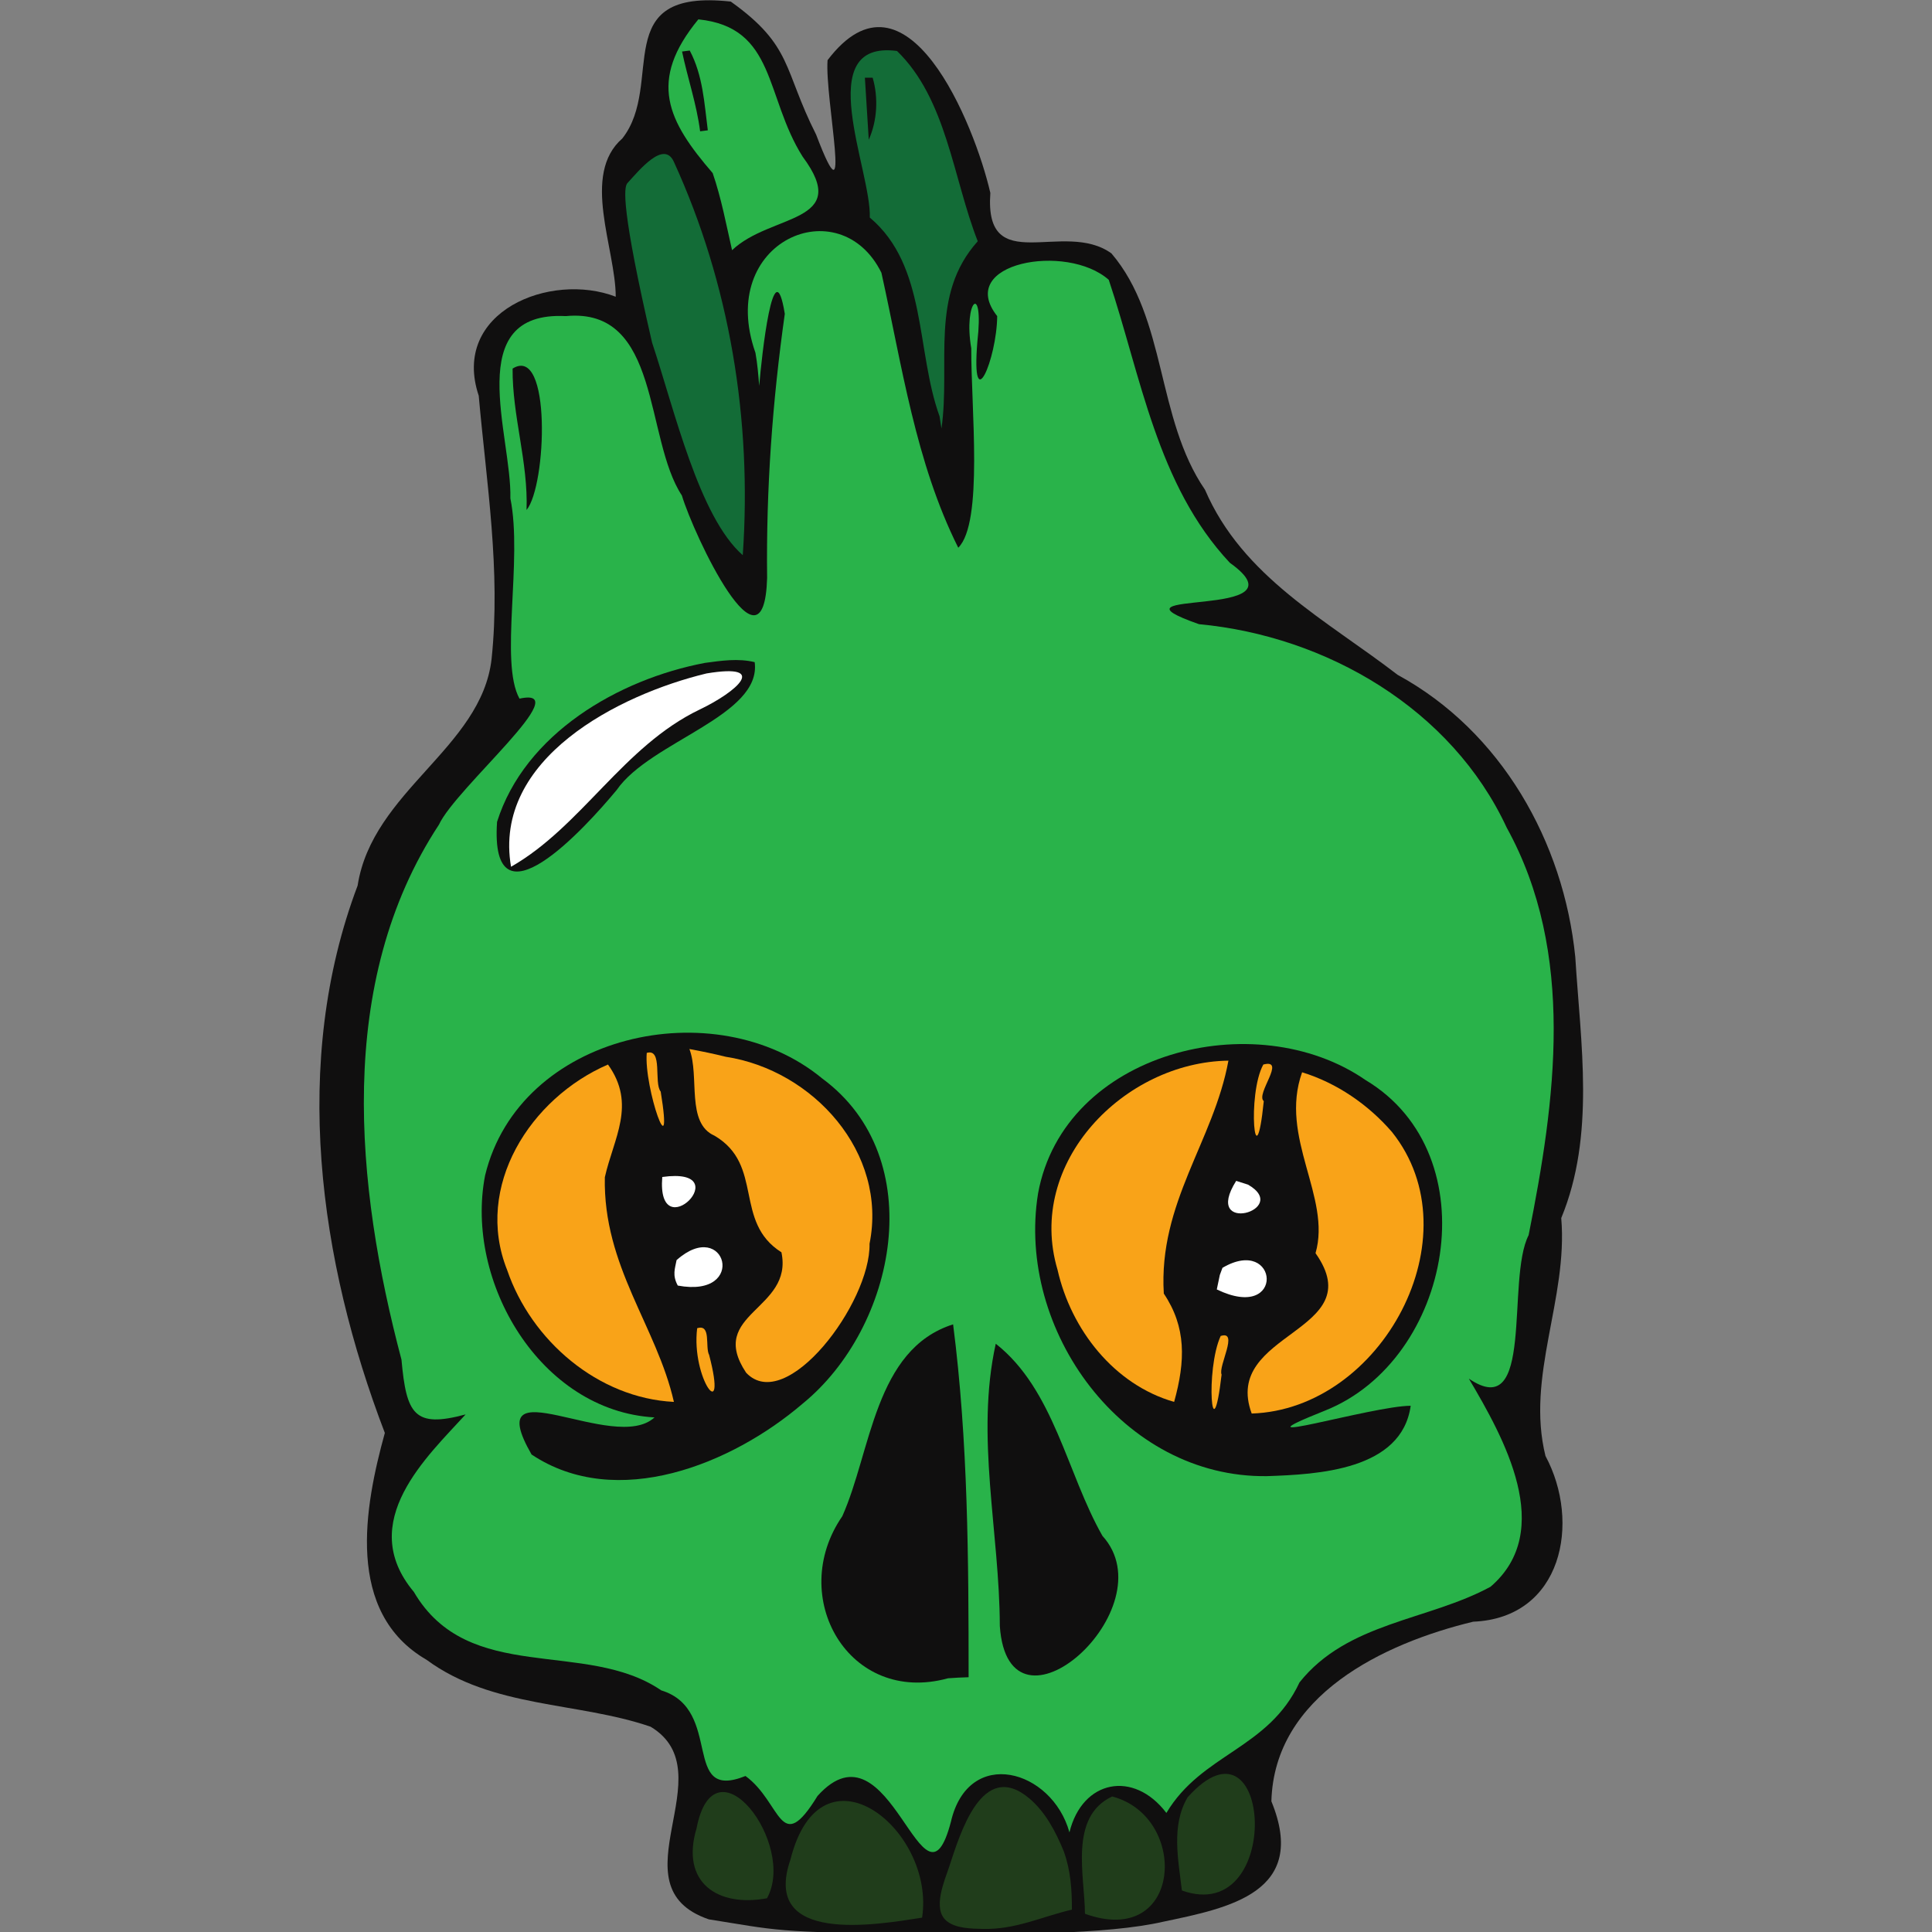 <?xml version="1.0" encoding="UTF-8" standalone="no"?>
<svg
   viewBox="0 0 521 521"
   id="vector"
   version="1.1"
   sodipodi:docname="skull.svg"
   inkscape:version="1.2.2 (b0a84865, 2022-12-01)"
   width="521"
   height="521"
   xmlns:inkscape="http://www.inkscape.org/namespaces/inkscape"
   xmlns:sodipodi="http://sodipodi.sourceforge.net/DTD/sodipodi-0.dtd"
   xmlns="http://www.w3.org/2000/svg"
   xmlns:svg="http://www.w3.org/2000/svg">
  <rect x="0" y="0" width="521" height="521" fill="#808080" stroke="none"/>
  <defs
     id="defs1330" />
  <sodipodi:namedview
     id="namedview1328"
     pagecolor="#ffffff"
     bordercolor="#000000"
     borderopacity="0.25"
     inkscape:showpageshadow="2"
     inkscape:pageopacity="0.0"
     inkscape:pagecheckerboard="0"
     inkscape:deskcolor="#d1d1d1"
     showgrid="false"
     inkscape:zoom="0.98560461"
     inkscape:cx="92.836417"
     inkscape:cy="270.39241"
     inkscape:window-width="1718"
     inkscape:window-height="1205"
     inkscape:window-x="262"
     inkscape:window-y="25"
     inkscape:window-maximized="0"
     inkscape:current-layer="vector" />
  <path
     id="path"
     d="m 166.043,80.017 c -17.589,-6.803 -44.532,4.017 -36.944,26.703 2.102,23.626 5.968,47.166 3.466,70.986 -2.736,24.018 -32.144,35.563 -36.128,61.121 -17.98,47.592 -10.437,101.14 7.34,147.588 -5.494,19.929 -10.791,48.409 11.267,61.19 17.725,13.076 40.748,11.293 60.405,18.039 20.504,12.317 -10.44,42.989 15.691,51.945 18.095,2.854 17.827,3.664 56.455,3.83 23.285,0.371 51.137,0.264 66.031,-3.178 17.85,-3.738 39.299,-7.904 29.227,-32.481 0.752,-28.566 30.293,-42.617 54.417,-48.439 24.039,-0.976 29.123,-26.788 19.494,-44.696 -5.32,-21.481 6.117,-42.357 4.253,-64.147 9.219,-22.321 5.234,-47.011 3.786,-70.404 -3.119,-31.072 -19.988,-60.885 -47.911,-76.091 -19.16,-14.769 -41.795,-26.32 -51.946,-49.919 -13.211,-19.23 -10.244,-46.183 -25.23,-63.732 -12.877,-9.258 -34.33,6.801 -32.652,-16.298 -4.238,-18.497 -22.619,-63.827 -43.895,-35.805 -0.798,10.205 6.997,46.603 -3.089,20.067 -8.914,-17.607 -6.239,-23.9 -23.011,-35.866 -33.287,-3.665 -17.661,22.157 -29.248,36.91 -11.198,9.777 -1.801,29.625 -1.778,42.677 z"
     fill="#100f0f"
     stroke-width="1.046"
     sodipodi:nodetypes="cccccccccccccccccccccccc" />
  <path
     id="path_2"
     d="m 197.415,67.468 c 10.404,-9.938 32.503,-7.129 19.032,-25.224 -10.229,-16.227 -7.149,-34.882 -28.123,-37.024 -13.71,16.666 -8.256,27.409 3.864,41.459 2.333,6.769 3.635,13.825 5.226,20.789 z"
     fill="#29b34a"
     stroke-width="1.046"
     sodipodi:nodetypes="ccccc" />
  <path
     id="path_33"
     d="m 253.885,115.571 c 2.506,-17.598 -3.283,-35.978 9.784,-50.514 -6.679,-17.003 -8.374,-38.331 -21.776,-51.311 -23.222,-3.057 -6.865,32.18 -7.339,44.922 15.503,13.029 12.399,35.878 18.82,53.612 z"
     fill="#136c37"
     stroke-width="1.046" />
  <path
     id="path_65"
     d="m 169.184,49.392 c -0.974,1.101 -1.704,6.811 6.669,43.023 6.056,18.193 12.642,46.965 24.448,57.302 2.53,-36.482 -3.511,-73.178 -18.599,-106.116 -2.683,-5.857 -9.241,2.216 -12.518,5.791 z"
     fill="#136c37"
     stroke-width="1.046"
     sodipodi:nodetypes="cccsc" />
  <path
     id="path_107"
     d="m 204.735,104.068 c 0.625,-7.842 3.927,-37.846 6.899,-19.429 -3.324,23.587 -5.05,47.144 -4.767,71.229 -0.842,28.442 -19.717,-11.418 -22.985,-22.25 -10.169,-15.42 -5.614,-50.82 -31.301,-48.375 -28.193,-1.433 -14.516,32.27 -14.95,49.151 3.377,16.605 -2.993,44.197 2.46,54.009 15.805,-3.46 -17.136,24.032 -21.739,34.012 -27.954,42.526 -22.507,97.338 -10.089,144.233 1.337,14.758 3.425,18.522 17.299,14.775 -10.154,11.186 -29.782,28.985 -13.96,47.862 14.781,25.267 46.309,12.627 66.711,26.555 16.958,5.175 5.17,30.138 22.723,23.089 9.803,7.155 9.208,22.008 19.428,5.38 19.77,-21.954 28.472,35.563 35.96,6.99 4.723,-20.5 27.271,-14.175 31.971,2.826 3.478,-14.209 17.353,-16.833 26.143,-5.229 9.612,-16.096 27.492,-17.179 35.903,-35.211 12.955,-16.257 34.621,-16.627 51.515,-25.791 17.619,-15.141 3.569,-40.186 -5.852,-56.119 17.858,12.186 9.98,-26.685 16.119,-38.692 7.231,-36.187 12.769,-76.041 -5.908,-109.896 -14.865,-32.017 -48.573,-51.652 -82.978,-54.865 -28.394,-9.939 30.195,-0.921 8.313,-16.557 -19.659,-20.983 -23.944,-50.275 -32.649,-76.299 -11.311,-10.062 -41.455,-4.621 -30.088,9.78 -0.115,11.714 -7.056,27.874 -5.351,6.936 1.89,-16.451 -3.848,-11.097 -1.641,1.757 -0.074,15.923 3.317,46.987 -3.507,53.766 -11.535,-23.034 -15.183,-49.22 -20.725,-74.156 -11.236,-22.76 -44.567,-8.538 -33.969,21.585 0.542,2.957 0.77,5.943 1.016,8.934 z"
     fill="#29b34a"
     stroke-width="1.046"
     sodipodi:nodetypes="cccccccccccccccccccccccccccccccc" />
  <path
     id="path_178"
     d="m 141.992,137.532 c 5.433,-6.563 6.768,-44.708 -3.759,-38.139 -0.113,12.72 4.244,25.288 3.759,38.139 z"
     fill="#100f0f"
     stroke-width="1.046" />
  <path
     id="path_291"
     d="m 190.095,178.763 c -23.353,4.429 -48.582,19.127 -56.055,42.868 -2.024,30.081 23.868,1.519 32.26,-8.593 9.022,-13.104 39.168,-19.981 37.211,-34.476 -4.434,-1.085 -8.984,-0.392 -13.416,0.201 z"
     fill="#100f0f"
     stroke-width="1.046" />
  <path
     id="path_299"
     d="m 137.809,233.739 c 18.974,-10.812 30.284,-32.523 50.837,-42.381 10.081,-4.822 18.905,-12.577 1.877,-9.752 -23.615,5.699 -57.72,22.986 -52.714,52.132 z"
     fill="#ffffff"
     stroke-width="1.046" />
  <path
     id="path_453"
     d="m 176.501,382.232 c -10.891,10.084 -47.394,-14.781 -33.154,10.003 22.963,15.302 54.036,2.594 73.061,-13.679 25.349,-20.634 34.476,-66.262 5.309,-87.733 -28.868,-23.834 -81.683,-12.071 -90.905,26.166 -5.558,28.613 14.865,63.502 45.688,65.243 z"
     fill="#100f0f"
     stroke-width="1.046" />
  <path
     id="path_458"
     d="m 380.418,379.095 c -10.317,0.003 -50.27,12.128 -23.121,1.307 34.329,-13.642 44.659,-68.986 10.941,-89.151 -29.709,-20.531 -81.334,-7.617 -88.304,30.567 -5.964,36.873 22.869,76.762 61.704,76.249 13.693,-0.457 36.367,-1.58 38.78,-18.972 z"
     fill="#100f0f"
     stroke-width="1.046" />
  <path
     id="path_670"
     d="m 178.592,317.397 c -1.612,19.729 20.895,-2.92 0,0 z"
     fill="#ffffff"
     stroke-width="1.046" />
  <path
     id="path_677"
     d="m 333.36,318.443 c -9.346,14.816 15.03,7.845 3.202,1.021 z"
     fill="#ffffff"
     stroke-width="1.046" />
  <path
     id="path_755"
     d="m 182.775,346.677 c 19.051,3.541 12.908,-18.621 -0.321,-6.868 -0.441,2.36 -1.198,4.037 0.321,6.868 z"
     fill="#ffffff"
     stroke-width="1.046"
     sodipodi:nodetypes="ccc" />
  <path
     id="path_777"
     d="m 328.131,347.723 c 18.676,9.029 16.713,-14.754 1.534,-5.831 l -0.715,1.921 z"
     fill="#ffffff"
     stroke-width="1.046" />
  <path
     id="path_869"
     d="m 261.205,452.296 c -0.01,-31.751 -0.131,-63.617 -4.183,-95.161 -21.21,6.715 -22.059,34.273 -29.883,51.747 -14.996,21.746 1.779,51.062 28.507,43.698 l 2.754,-0.175 z"
     fill="#100f0f"
     stroke-width="1.046" />
  <path
     id="path_900"
     d="m 268.525,362.363 c -5.532,25.009 1.026,50.791 1.095,76.12 2.316,33.709 45.428,-4.749 27.671,-24.311 -9.589,-16.836 -13.047,-39.454 -28.766,-51.809 z"
     fill="#100f0f"
     stroke-width="1.046" />
  <path
     id="path_468"
     d="m 185.912,282.888 c 2.812,7.364 -1.009,19.985 6.798,23.39 13.403,7.924 5.009,23.188 18.017,31.428 3.286,15.59 -20.209,16.404 -9.522,32.471 10.79,11.433 33.598,-18.826 33.283,-34.778 4.946,-24.56 -15.221,-46.819 -38.787,-50.423 -3.238,-0.808 -6.508,-1.478 -9.789,-2.088 z"
     fill="#f9a318"
     stroke-width="1.046" />
  <path
     id="path_474"
     d="m 174.409,283.934 c -0.802,9.414 7.356,32.461 3.761,10.435 -1.913,-2.349 0.636,-11.744 -3.761,-10.435 z"
     fill="#f9a318"
     stroke-width="1.046" />
  <path
     id="path_486"
     d="m 316.628,378.049 c 3.075,-11.085 3.285,-20.165 -2.786,-29.212 -1.487,-24.509 13.443,-41.074 17.426,-62.812 -28.09,0.389 -54.698,27.468 -46.08,56.402 3.617,16.059 15.22,30.985 31.439,35.622 z"
     fill="#f9a318"
     stroke-width="1.046" />
  <path
     id="path_489"
     d="m 163.952,287.071 c -20.933,9.04 -36.187,32.897 -27.189,55.421 6.503,19.036 24.512,34.534 44.967,35.557 -4.624,-20.378 -19.128,-36.549 -18.624,-60.584 2.351,-10.495 8.589,-19.63 0.847,-30.394 z"
     fill="#f9a318"
     stroke-width="1.046" />
  <path
     id="path_497"
     d="m 340.68,287.071 c -4.457,8.035 -2.168,32.414 0.122,9.871 -2.314,-1.879 6.217,-11.529 -0.122,-9.871 z"
     fill="#f9a318"
     stroke-width="1.046" />
  <path
     id="path_512"
     d="m 351.137,289.162 c -6.293,17.563 7.981,33.691 3.62,48.783 15.158,21.457 -25.383,21.09 -17.214,43.241 35.013,-1.124 60.324,-47.798 37.825,-75.927 -6.395,-7.397 -14.86,-13.213 -24.23,-16.097 z"
     fill="#f9a318"
     stroke-width="1.046" />
  <path
     id="path_887"
     d="m 188.004,358.18 c -1.683,13.577 8.332,26.695 3.23,7.21 -1.151,-2.128 0.632,-8.445 -3.23,-7.21 z"
     fill="#f9a318"
     stroke-width="1.046" />
  <path
     id="path_903"
     d="m 329.177,360.272 c -4.168,9.067 -2.34,32.64 0.249,10.422 -0.99,-2.221 4.738,-12.028 -0.249,-10.422 z"
     fill="#f9a318"
     stroke-width="1.046" />
  <path
     id="path_1165"
     d="m 318.72,509.811 c 27.619,9.81 24.306,-50.605 1.551,-25.143 -4.515,7.619 -2.502,16.89 -1.551,25.143 z"
     fill="#203d1b"
     stroke-width="1.046" />
  <path
     id="path_1173"
     d="m 206.827,511.902 c 8.105,-14.523 -14.147,-44 -18.997,-18.823 -4.344,14.514 5.617,21.311 18.997,18.823 z"
     fill="#203d1b"
     stroke-width="1.046" />
  <path
     id="path_1178"
     d="m 248.656,517.131 c 3.679,-23.672 -27.249,-48.536 -35.511,-15.612 -7.898,22.958 23.234,17.531 35.511,15.612 z m 43.921,-1.046 c 26.315,9.481 28.204,-26.173 7.336,-31.631 -11.741,5.503 -7.375,21.531 -7.336,31.631 z"
     fill="#203d1b"
     stroke-width="1.046" />
  <path
     id="path_1171"
     d="m 289.062,514.957 c -0.003,-5.436 -0.324,-10.515 -2.186,-15.686 -2.274,-5.577 -5.053,-10.71 -9.359,-14.348 -12.704,-10.594 -18.586,9.534 -21.57,18.531 -1.24,3.742 -4.543,11.236 -0.763,14.494 2.449,2.11 6.787,2.152 9.827,2.222 8.863,0.207 15.69,-3.227 24.052,-5.213 z"
     fill="#203d1b"
     stroke-width="1.046"
     sodipodi:nodetypes="ccccccc" />
  <path
     id="path_12"
     d="m 183.928,13.894 c 1.519,7.249 3.919,14.134 4.873,21.515 l 2.074,-0.267 c -0.953,-7.414 -1.329,-14.808 -4.873,-21.515 z"
     fill="#100f0f"
     stroke-width="1.046" />
  <path
     id="path_40"
     d="m 233.231,20.945 1.046,16.732 c 2.294,-5.109 2.624,-11.389 1.046,-16.732 z"
     fill="#100f0f"
     stroke-width="1.046" />
</svg>
